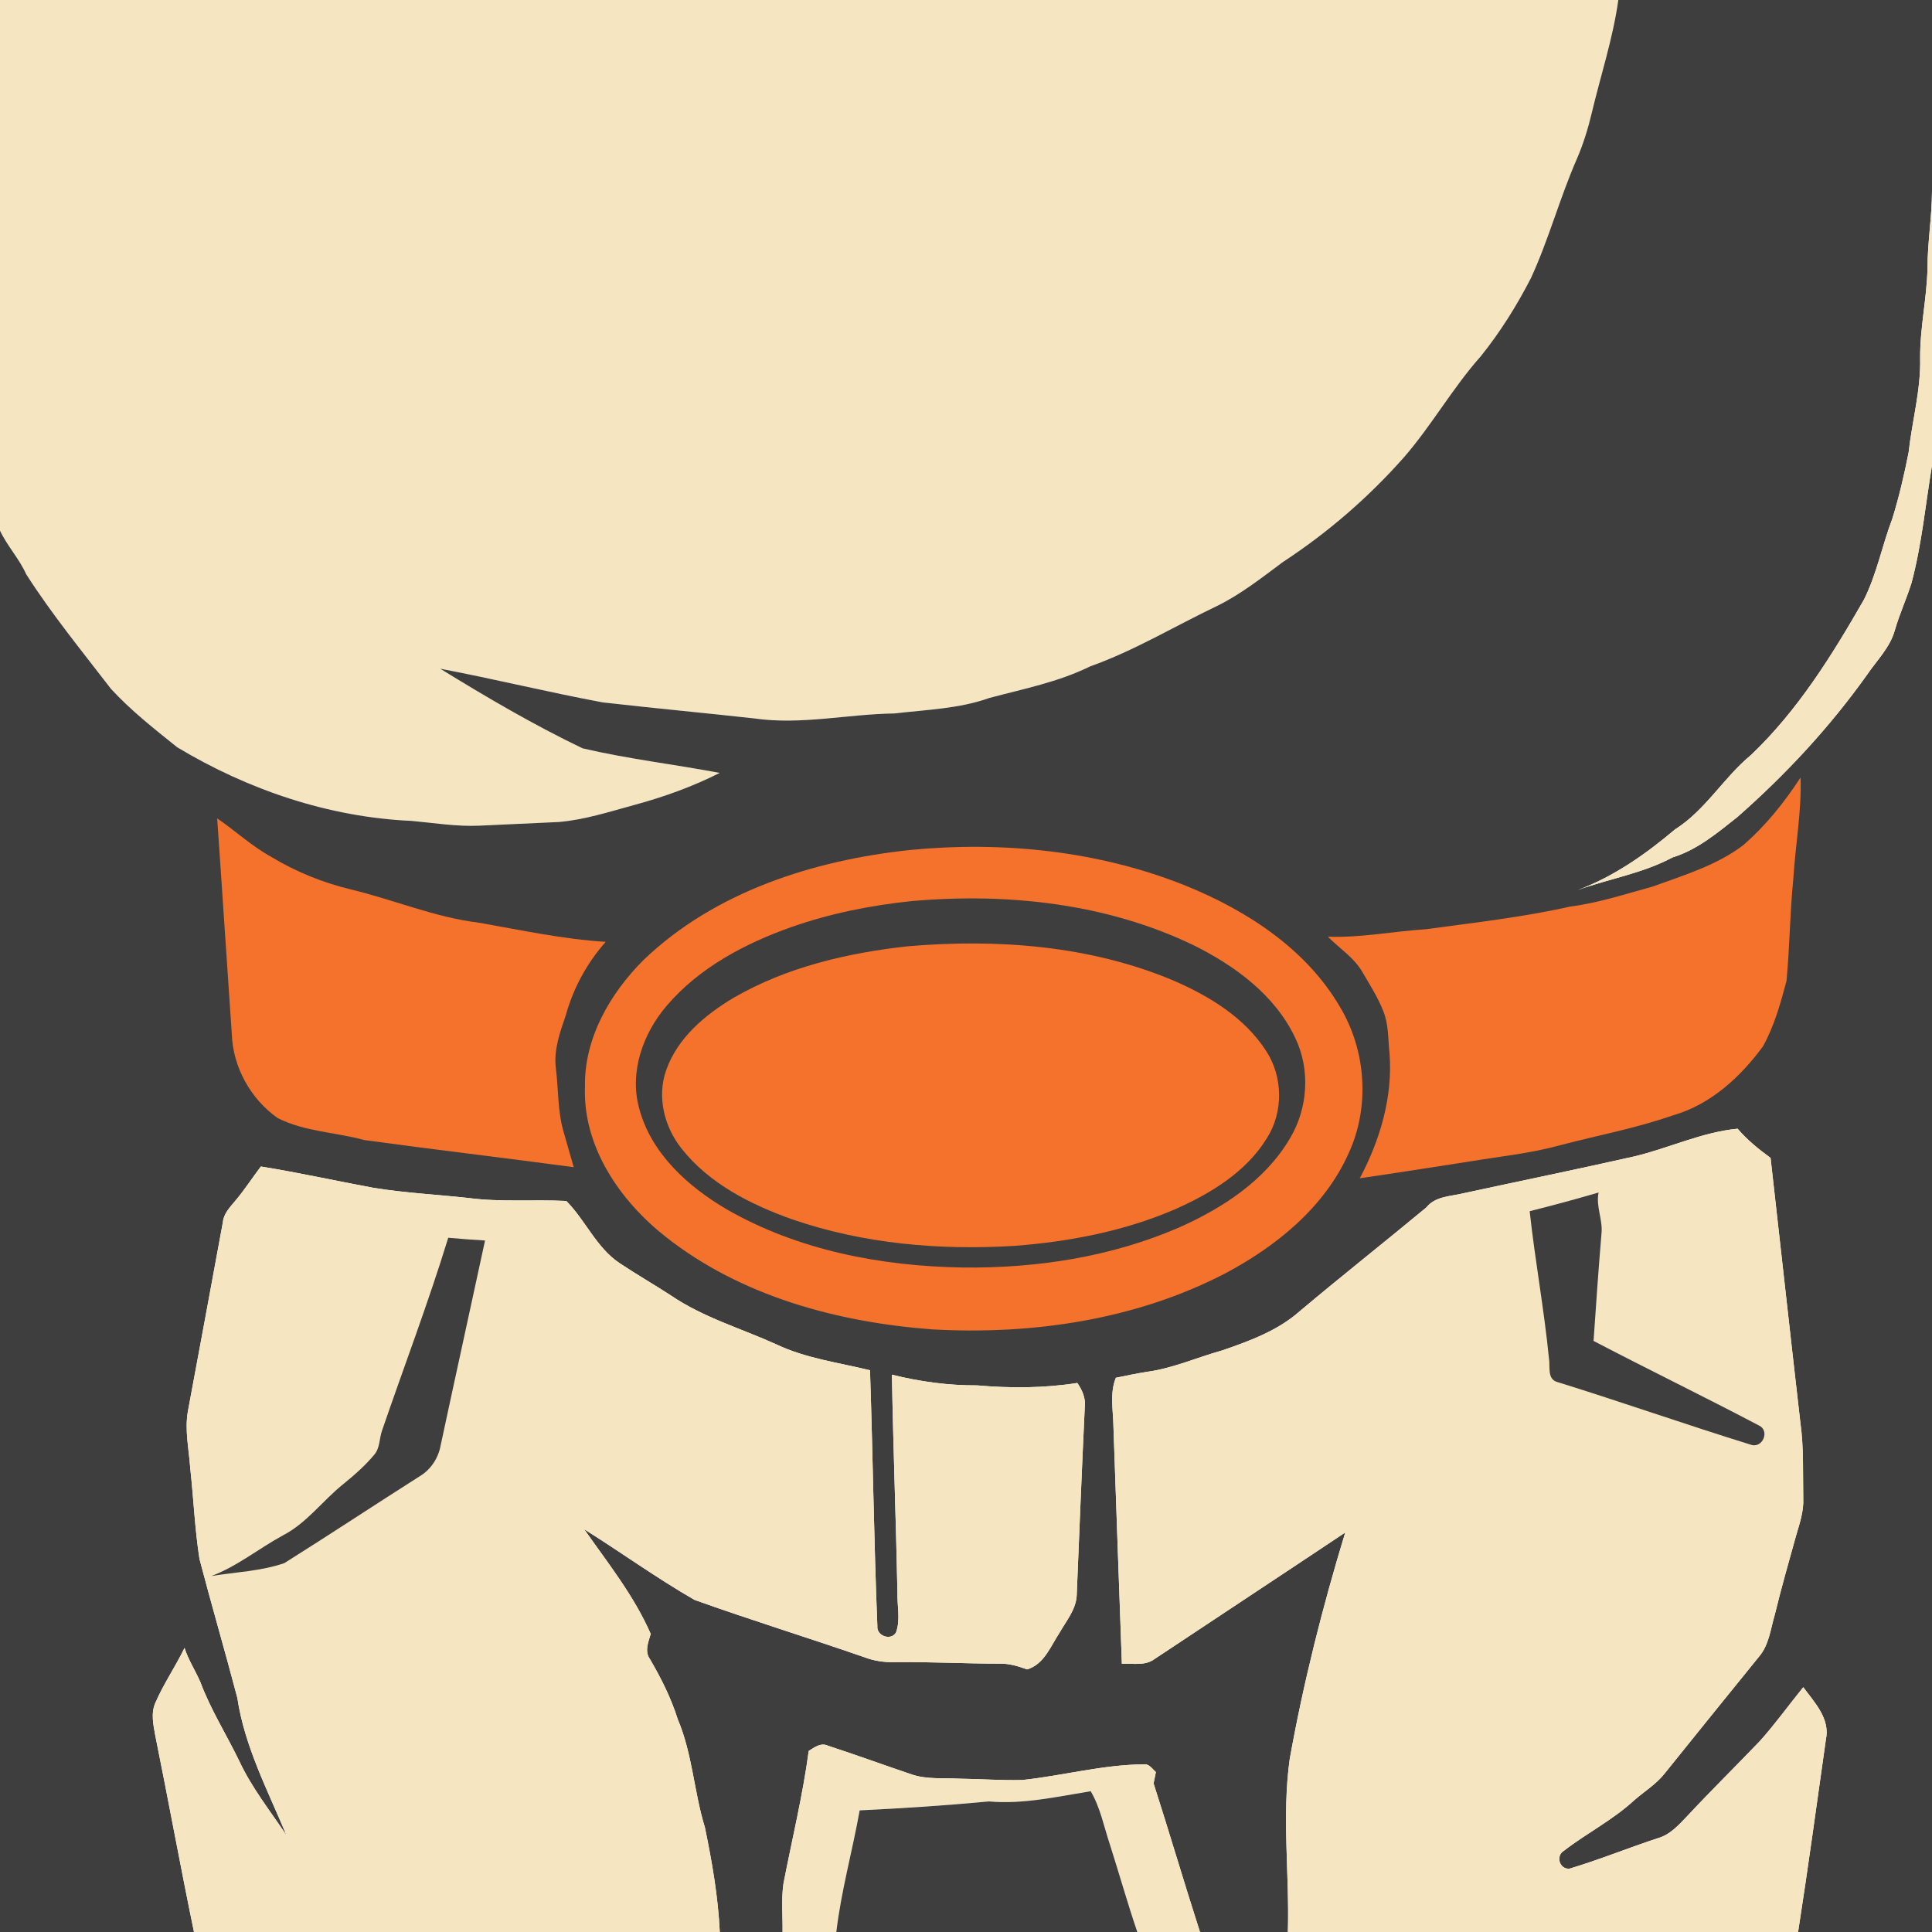 <?xml version="1.0" encoding="UTF-8" ?>
<!DOCTYPE svg PUBLIC "-//W3C//DTD SVG 1.1//EN" "http://www.w3.org/Graphics/SVG/1.1/DTD/svg11.dtd">
<svg width="512pt" height="512pt" viewBox="0 0 512 512" version="1.1" xmlns="http://www.w3.org/2000/svg">
<path fill="#f5e5c1" opacity="1.00" d=" M 0.00 0.00 L 428.87 0.00 C 427.44 10.21 424.18 20.02 421.81 30.02 C 420.83 34.15 419.56 38.22 417.88 42.12 C 413.35 52.45 410.44 63.43 405.72 73.68 C 401.96 81.00 397.56 88.03 392.40 94.44 C 384.96 102.80 379.46 112.65 372.13 121.11 C 362.72 131.77 351.87 141.16 339.98 148.94 C 334.39 153.10 328.87 157.46 322.58 160.56 C 311.35 165.92 300.64 172.42 288.87 176.61 C 280.45 180.76 271.21 182.56 262.21 184.96 C 254.14 187.84 245.49 188.07 237.06 189.07 C 224.66 189.23 212.29 192.18 199.92 190.39 C 186.53 188.91 173.12 187.67 159.74 186.14 C 145.32 183.46 131.06 179.94 116.65 177.21 C 128.93 184.76 141.39 192.09 154.39 198.32 C 166.36 201.12 178.64 202.55 190.73 204.83 C 183.55 208.46 175.94 211.19 168.17 213.30 C 161.54 215.10 154.93 217.26 148.05 217.84 C 141.04 218.15 134.02 218.49 127.00 218.81 C 120.98 219.08 115.02 218.08 109.04 217.54 C 87.12 216.58 65.69 209.29 46.96 198.03 C 40.88 193.15 34.68 188.29 29.40 182.54 C 21.73 172.56 13.74 162.80 6.95 152.19 C 5.10 148.05 1.93 144.71 0.00 140.62 L 0.00 0.00 Z" />
<path fill="#3e3e3e" opacity="1.00" d=" M 428.87 0.00 L 512.00 0.00 L 512.00 50.61 C 511.98 57.41 510.83 64.13 510.81 70.92 C 510.66 78.99 508.78 86.91 508.86 94.99 C 509.05 103.42 506.71 111.59 505.80 119.92 C 504.63 125.82 503.27 131.70 501.49 137.45 C 498.79 144.53 497.38 152.07 493.98 158.89 C 485.53 173.63 476.43 188.29 464.03 200.09 C 456.75 206.09 451.98 214.70 443.89 219.81 C 436.12 226.37 427.70 232.29 418.10 235.88 C 426.45 232.86 435.33 231.46 443.23 227.23 C 449.83 225.19 455.14 220.71 460.46 216.49 C 473.25 205.25 484.90 192.71 494.78 178.83 C 497.39 174.98 500.91 171.57 502.17 166.96 C 503.40 162.71 505.26 158.68 506.58 154.45 C 509.30 144.26 510.26 133.73 512.00 123.35 L 512.00 512.00 L 476.51 512.00 C 479.16 495.05 481.46 478.04 483.87 461.05 C 485.08 455.49 480.89 451.19 477.88 447.13 C 474.04 451.86 470.48 456.83 466.41 461.37 C 460.04 468.03 453.47 474.48 447.19 481.22 C 444.92 483.60 442.63 486.22 439.34 487.14 C 431.51 489.71 423.85 492.85 415.95 495.21 C 413.27 495.47 412.21 491.79 414.44 490.48 C 420.50 485.80 427.45 482.30 433.09 477.08 C 435.78 474.73 438.91 472.84 441.14 470.00 C 449.45 459.67 457.78 449.34 466.14 439.05 C 468.80 435.96 469.21 431.75 470.32 427.98 C 472.03 420.96 474.01 414.02 475.95 407.06 C 476.91 403.78 478.06 400.47 477.88 397.00 C 477.76 390.34 478.05 383.64 477.12 377.02 C 474.43 353.64 471.86 330.25 469.22 306.86 C 466.08 304.56 463.02 302.10 460.49 299.12 C 451.02 300.03 442.27 304.28 433.07 306.47 C 418.05 309.86 402.96 312.95 387.91 316.21 C 384.48 317.07 380.41 316.96 378.00 319.98 C 366.88 329.20 355.53 338.16 344.47 347.46 C 338.64 352.64 331.14 355.38 323.87 357.88 C 317.22 359.73 310.84 362.62 303.95 363.55 C 301.18 363.99 298.44 364.56 295.71 365.12 C 294.06 369.23 295.00 373.68 295.07 377.96 C 295.78 398.95 296.57 419.93 297.31 440.92 C 300.15 440.76 303.35 441.52 305.83 439.75 C 322.71 428.53 339.64 417.38 356.50 406.13 C 350.49 425.85 345.43 445.86 341.79 466.16 C 339.66 481.39 341.76 496.72 341.30 512.00 L 318.01 512.00 C 313.79 498.91 309.92 485.71 305.71 472.62 C 305.86 471.87 306.17 470.37 306.32 469.62 C 305.36 468.78 304.54 467.36 303.06 467.57 C 292.22 467.66 281.67 470.58 270.93 471.72 C 265.29 471.86 259.66 471.43 254.02 471.36 C 249.92 471.13 245.68 471.60 241.72 470.28 C 234.29 467.78 226.93 465.08 219.47 462.65 C 217.57 461.72 215.86 463.04 214.32 464.01 C 212.74 475.84 209.90 487.45 207.63 499.15 C 207.01 503.40 207.45 507.72 207.39 512.00 L 190.75 512.00 C 190.31 502.67 188.70 493.42 186.81 484.29 C 183.90 474.84 183.50 464.74 179.60 455.59 C 177.85 450.00 175.21 444.77 172.27 439.72 C 170.75 437.64 171.81 435.18 172.45 433.00 C 168.02 422.88 161.10 414.23 154.81 405.26 C 164.62 411.40 174.03 418.23 184.07 423.99 C 198.95 429.33 214.09 433.98 229.03 439.17 C 231.59 440.15 234.32 440.56 237.06 440.48 C 246.39 440.37 255.70 440.89 265.02 440.88 C 267.50 440.84 269.89 441.58 272.20 442.41 C 276.75 441.03 278.41 436.28 280.80 432.67 C 282.55 429.58 285.06 426.66 285.33 422.98 C 286.02 406.32 286.68 389.66 287.47 373.00 C 287.79 370.61 286.83 368.42 285.50 366.50 C 276.72 367.88 267.78 367.92 258.95 367.14 C 251.32 367.18 243.76 366.15 236.37 364.31 C 236.70 383.53 237.45 402.74 237.83 421.96 C 237.72 425.48 238.69 429.20 237.46 432.60 C 236.17 434.90 232.26 433.57 232.51 430.93 C 231.59 408.35 231.32 385.73 230.56 363.14 C 222.21 361.09 213.53 359.99 205.69 356.25 C 196.34 352.02 186.29 349.12 177.74 343.27 C 173.26 340.38 168.64 337.70 164.20 334.75 C 158.04 330.63 155.17 323.40 150.08 318.27 C 141.44 317.84 132.73 318.62 124.12 317.48 C 115.73 316.56 107.27 316.14 98.93 314.78 C 88.99 312.95 79.11 310.74 69.13 309.14 C 66.82 312.17 64.77 315.39 62.29 318.30 C 60.91 319.97 59.26 321.63 59.06 323.93 C 55.98 340.63 52.91 357.34 49.79 374.03 C 48.92 379.01 50.06 384.02 50.41 388.99 C 51.29 397.04 51.62 405.16 52.87 413.17 C 56.09 425.46 59.67 437.67 62.90 449.97 C 64.81 462.81 70.95 474.46 75.90 486.33 C 71.56 479.86 66.67 473.71 63.37 466.61 C 60.00 459.65 55.82 453.06 53.11 445.79 C 51.78 442.72 49.92 439.91 48.90 436.71 C 46.53 441.62 43.41 446.14 41.22 451.15 C 39.92 453.98 40.64 457.15 41.18 460.08 C 44.68 477.37 47.83 494.73 51.41 512.00 L 0.00 512.00 L 0.00 140.62 C 1.93 144.71 5.10 148.05 6.95 152.19 C 13.74 162.80 21.73 172.56 29.40 182.54 C 34.68 188.29 40.88 193.15 46.96 198.03 C 65.69 209.29 87.12 216.58 109.04 217.54 C 115.02 218.08 120.98 219.08 127.00 218.81 C 134.02 218.49 141.04 218.15 148.05 217.84 C 154.93 217.26 161.54 215.10 168.17 213.30 C 175.94 211.19 183.55 208.46 190.73 204.83 C 178.64 202.55 166.36 201.12 154.39 198.32 C 141.39 192.09 128.93 184.76 116.65 177.21 C 131.06 179.94 145.32 183.46 159.74 186.14 C 173.12 187.67 186.53 188.91 199.92 190.39 C 212.29 192.18 224.66 189.23 237.06 189.07 C 245.49 188.07 254.14 187.84 262.21 184.96 C 271.21 182.56 280.45 180.76 288.87 176.61 C 300.64 172.42 311.35 165.92 322.58 160.56 C 328.87 157.46 334.39 153.10 339.98 148.94 C 351.87 141.16 362.72 131.77 372.13 121.11 C 379.46 112.65 384.96 102.80 392.40 94.44 C 397.56 88.03 401.96 81.00 405.72 73.68 C 410.44 63.43 413.35 52.45 417.88 42.12 C 419.56 38.22 420.83 34.15 421.81 30.02 C 424.18 20.02 427.44 10.21 428.87 0.00 Z" />
<path fill="#f5e5c1" opacity="1.00" d=" M 510.81 70.92 C 510.83 64.13 511.98 57.41 512.00 50.61 L 512.00 123.35 C 510.26 133.73 509.30 144.26 506.58 154.45 C 505.26 158.68 503.40 162.71 502.17 166.96 C 500.91 171.57 497.39 174.98 494.78 178.83 C 484.90 192.71 473.25 205.25 460.46 216.49 C 455.14 220.71 449.83 225.19 443.23 227.23 C 435.33 231.46 426.45 232.86 418.10 235.88 C 427.70 232.29 436.12 226.37 443.89 219.81 C 451.98 214.70 456.75 206.09 464.03 200.09 C 476.43 188.29 485.53 173.63 493.98 158.89 C 497.38 152.07 498.79 144.53 501.49 137.45 C 503.27 131.70 504.63 125.82 505.80 119.92 C 506.71 111.59 509.05 103.42 508.86 94.99 C 508.78 86.91 510.66 78.99 510.81 70.92 Z" />
<path fill="#f4722b" opacity="1.00" d=" M 461.95 224.00 C 467.92 218.83 472.87 212.64 477.17 206.05 C 477.46 215.07 475.79 224.01 475.24 232.99 C 474.35 241.95 474.29 250.97 473.45 259.92 C 471.89 265.85 470.20 271.90 467.21 277.29 C 461.26 285.42 453.30 292.74 443.41 295.56 C 433.63 298.98 423.41 300.88 413.40 303.51 C 405.68 305.64 397.70 306.45 389.81 307.75 C 380.00 309.26 370.19 310.84 360.36 312.25 C 365.75 302.09 369.15 290.65 368.23 279.07 C 367.83 275.36 368.02 271.51 366.60 268.00 C 365.20 264.39 363.10 261.12 361.16 257.79 C 358.95 253.82 355.00 251.39 351.90 248.23 C 360.64 248.56 369.25 246.80 377.95 246.25 C 390.71 244.50 403.53 243.08 416.12 240.25 C 423.59 239.29 430.72 236.93 437.95 234.95 C 446.21 231.94 454.84 229.38 461.95 224.00 Z" />
<path fill="#f4722b" opacity="1.00" d=" M 57.55 216.87 C 62.42 220.21 66.78 224.30 71.99 227.14 C 78.46 231.06 85.56 233.90 92.90 235.69 C 104.31 238.42 115.23 243.11 126.94 244.53 C 138.09 246.49 149.18 248.90 160.52 249.60 C 155.60 255.15 151.95 261.82 149.97 268.97 C 148.43 273.50 146.72 278.15 147.30 283.03 C 148.03 288.71 147.74 294.55 149.40 300.08 C 150.26 303.16 151.17 306.23 152.05 309.32 C 133.56 306.83 115.03 304.66 96.55 302.13 C 88.92 300.03 80.69 299.93 73.54 296.27 C 66.42 291.23 61.72 282.78 61.43 274.03 C 60.11 254.98 58.89 235.92 57.55 216.87 Z" />
<path fill="#f4722b" opacity="1.00" d=" M 241.12 225.26 C 265.74 222.87 291.14 225.46 314.21 234.71 C 330.43 241.30 346.17 251.48 355.16 266.93 C 362.01 278.42 363.06 293.20 357.50 305.42 C 351.11 319.89 338.23 330.31 324.53 337.55 C 300.80 349.82 273.50 353.78 247.03 352.30 C 221.97 350.42 196.36 343.53 176.36 327.73 C 164.30 318.22 154.43 303.90 155.02 287.98 C 154.80 275.15 161.66 263.30 170.50 254.45 C 189.37 236.32 215.57 227.98 241.12 225.26 Z" />
<path fill="#3e3e3e" opacity="1.00" d=" M 241.50 238.81 C 266.86 236.55 293.28 239.37 316.40 250.54 C 327.30 255.97 337.87 263.70 343.21 274.97 C 347.32 283.41 346.63 293.79 341.79 301.78 C 335.25 312.85 324.01 320.16 312.50 325.28 C 294.46 333.11 274.62 336.15 255.04 335.90 C 233.45 335.55 211.40 331.32 192.52 320.45 C 182.25 314.40 172.51 305.61 169.38 293.70 C 166.75 284.12 170.38 273.90 176.66 266.56 C 185.31 256.40 197.50 249.99 209.91 245.62 C 220.11 242.05 230.77 239.93 241.50 238.81 Z" />
<path fill="#f4722b" opacity="1.00" d=" M 240.51 250.78 C 264.28 248.74 288.92 250.55 311.09 259.90 C 320.49 263.99 329.79 269.64 335.48 278.42 C 340.02 285.26 340.17 294.71 335.73 301.64 C 330.23 310.62 320.80 316.30 311.40 320.47 C 297.99 326.26 283.47 329.04 268.97 330.16 C 249.09 331.39 228.80 329.65 209.89 323.12 C 198.94 319.22 187.97 313.70 180.63 304.40 C 176.05 298.66 174.04 290.68 176.54 283.62 C 179.53 275.07 186.84 268.94 194.40 264.43 C 208.43 256.30 224.53 252.54 240.51 250.78 Z" />
<path fill="#f5e5c1" opacity="1.00" d=" M 433.07 306.47 C 442.27 304.28 451.02 300.03 460.49 299.12 C 463.02 302.10 466.08 304.56 469.22 306.86 C 471.86 330.25 474.43 353.64 477.12 377.02 C 478.05 383.64 477.76 390.34 477.88 397.00 C 478.06 400.47 476.91 403.78 475.95 407.06 C 474.01 414.02 472.03 420.96 470.32 427.98 C 469.21 431.75 468.80 435.96 466.14 439.05 C 457.78 449.34 449.45 459.67 441.14 470.00 C 438.91 472.84 435.78 474.73 433.09 477.08 C 427.45 482.30 420.50 485.80 414.44 490.48 C 412.21 491.79 413.27 495.47 415.95 495.21 C 423.85 492.85 431.51 489.71 439.34 487.14 C 442.63 486.22 444.92 483.60 447.19 481.22 C 453.47 474.48 460.04 468.03 466.41 461.37 C 470.48 456.83 474.04 451.86 477.88 447.13 C 480.89 451.19 485.08 455.49 483.87 461.05 C 481.46 478.04 479.16 495.05 476.51 512.00 L 341.30 512.00 C 341.76 496.72 339.66 481.39 341.79 466.16 C 345.43 445.86 350.49 425.85 356.50 406.13 C 339.64 417.38 322.71 428.53 305.83 439.75 C 303.35 441.52 300.15 440.76 297.31 440.92 C 296.57 419.93 295.78 398.95 295.07 377.96 C 295.00 373.68 294.06 369.23 295.71 365.12 C 298.44 364.56 301.18 363.99 303.95 363.55 C 310.84 362.62 317.22 359.73 323.87 357.88 C 331.14 355.38 338.64 352.64 344.47 347.46 C 355.53 338.16 366.88 329.20 378.00 319.98 C 380.41 316.96 384.48 317.07 387.91 316.21 C 402.96 312.95 418.05 309.86 433.07 306.47 Z" />
<path fill="#f5e5c1" opacity="1.00" d=" M 69.13 309.14 C 79.11 310.74 88.99 312.95 98.93 314.78 C 107.27 316.14 115.73 316.56 124.12 317.48 C 132.73 318.62 141.44 317.84 150.08 318.27 C 155.17 323.40 158.04 330.63 164.20 334.75 C 168.64 337.70 173.26 340.38 177.74 343.27 C 186.29 349.12 196.34 352.02 205.69 356.25 C 213.53 359.99 222.21 361.09 230.56 363.14 C 231.32 385.73 231.59 408.35 232.51 430.93 C 232.26 433.57 236.17 434.90 237.46 432.60 C 238.69 429.20 237.72 425.48 237.83 421.96 C 237.45 402.74 236.70 383.53 236.37 364.31 C 243.76 366.15 251.32 367.18 258.95 367.14 C 267.78 367.92 276.72 367.88 285.50 366.50 C 286.83 368.42 287.79 370.61 287.47 373.00 C 286.68 389.66 286.02 406.32 285.33 422.98 C 285.06 426.66 282.55 429.58 280.80 432.67 C 278.41 436.28 276.75 441.03 272.20 442.41 C 269.89 441.58 267.50 440.84 265.02 440.88 C 255.70 440.89 246.39 440.37 237.06 440.48 C 234.32 440.56 231.59 440.15 229.03 439.17 C 214.09 433.98 198.95 429.33 184.07 423.99 C 174.03 418.23 164.62 411.40 154.81 405.26 C 161.10 414.23 168.02 422.88 172.45 433.00 C 171.81 435.18 170.75 437.64 172.27 439.72 C 175.21 444.77 177.85 450.00 179.60 455.59 C 183.50 464.74 183.90 474.84 186.81 484.29 C 188.70 493.42 190.31 502.67 190.75 512.00 L 51.41 512.00 C 47.83 494.73 44.68 477.37 41.18 460.08 C 40.64 457.15 39.92 453.98 41.22 451.15 C 43.41 446.14 46.53 441.62 48.90 436.71 C 49.92 439.91 51.78 442.72 53.11 445.79 C 55.82 453.06 60.00 459.65 63.37 466.61 C 66.67 473.71 71.56 479.86 75.90 486.33 C 70.95 474.46 64.81 462.81 62.90 449.97 C 59.67 437.67 56.09 425.46 52.87 413.17 C 51.62 405.16 51.29 397.04 50.41 388.99 C 50.06 384.02 48.92 379.01 49.79 374.03 C 52.91 357.34 55.98 340.63 59.06 323.93 C 59.26 321.63 60.91 319.97 62.29 318.30 C 64.77 315.39 66.82 312.17 69.13 309.14 Z" />
<path fill="#3e3e3e" opacity="1.00" d=" M 405.38 320.98 C 411.50 319.45 417.59 317.80 423.64 316.03 C 422.87 319.74 424.83 323.29 424.40 327.01 C 423.61 336.45 422.95 345.90 422.31 355.36 C 436.85 362.96 451.63 370.13 466.14 377.77 C 469.13 379.17 467.08 383.95 463.98 382.86 C 446.82 377.55 429.85 371.57 412.68 366.24 C 409.91 365.46 410.88 362.05 410.48 359.92 C 409.20 346.90 406.79 334.00 405.38 320.98 Z" />
<path fill="#3e3e3e" opacity="1.00" d=" M 101.25 379.10 C 107.09 362.07 113.51 345.23 118.79 328.02 C 122.03 328.32 125.29 328.55 128.54 328.75 C 124.64 346.88 120.64 364.98 116.76 383.11 C 116.16 386.43 114.12 389.52 111.20 391.24 C 99.22 398.85 87.38 406.69 75.36 414.24 C 69.15 416.38 62.48 416.61 56.03 417.66 C 62.86 415.10 68.61 410.35 75.00 406.88 C 81.37 403.58 85.58 397.58 91.11 393.19 C 94.03 390.81 96.88 388.31 99.28 385.40 C 100.72 383.62 100.51 381.16 101.25 379.10 Z" />
<path fill="#f5e5c1" opacity="1.00" d=" M 214.32 464.01 C 215.86 463.04 217.57 461.72 219.47 462.65 C 226.93 465.08 234.29 467.78 241.72 470.28 C 245.68 471.60 249.92 471.13 254.02 471.36 C 259.66 471.43 265.29 471.86 270.93 471.72 C 281.67 470.58 292.22 467.66 303.06 467.57 C 304.54 467.36 305.36 468.78 306.32 469.62 C 306.17 470.37 305.86 471.87 305.71 472.62 C 309.92 485.71 313.79 498.91 318.01 512.00 L 301.40 512.00 C 298.78 504.32 296.59 496.50 294.12 488.77 C 292.54 484.04 291.61 479.03 289.05 474.69 C 280.11 476.14 271.17 478.20 262.04 477.40 C 250.67 478.48 239.25 479.22 227.82 479.77 C 225.90 490.53 222.91 501.16 221.63 512.00 L 207.39 512.00 C 207.45 507.72 207.01 503.40 207.63 499.15 C 209.90 487.45 212.74 475.84 214.32 464.01 Z" />
<path fill="#3e3e3e" opacity="1.00" d=" M 262.04 477.40 C 271.17 478.20 280.11 476.14 289.05 474.69 C 291.61 479.03 292.54 484.04 294.12 488.77 C 296.59 496.50 298.78 504.32 301.40 512.00 L 221.63 512.00 C 222.91 501.16 225.90 490.53 227.82 479.77 C 239.25 479.22 250.67 478.48 262.04 477.40 Z" />
</svg>

